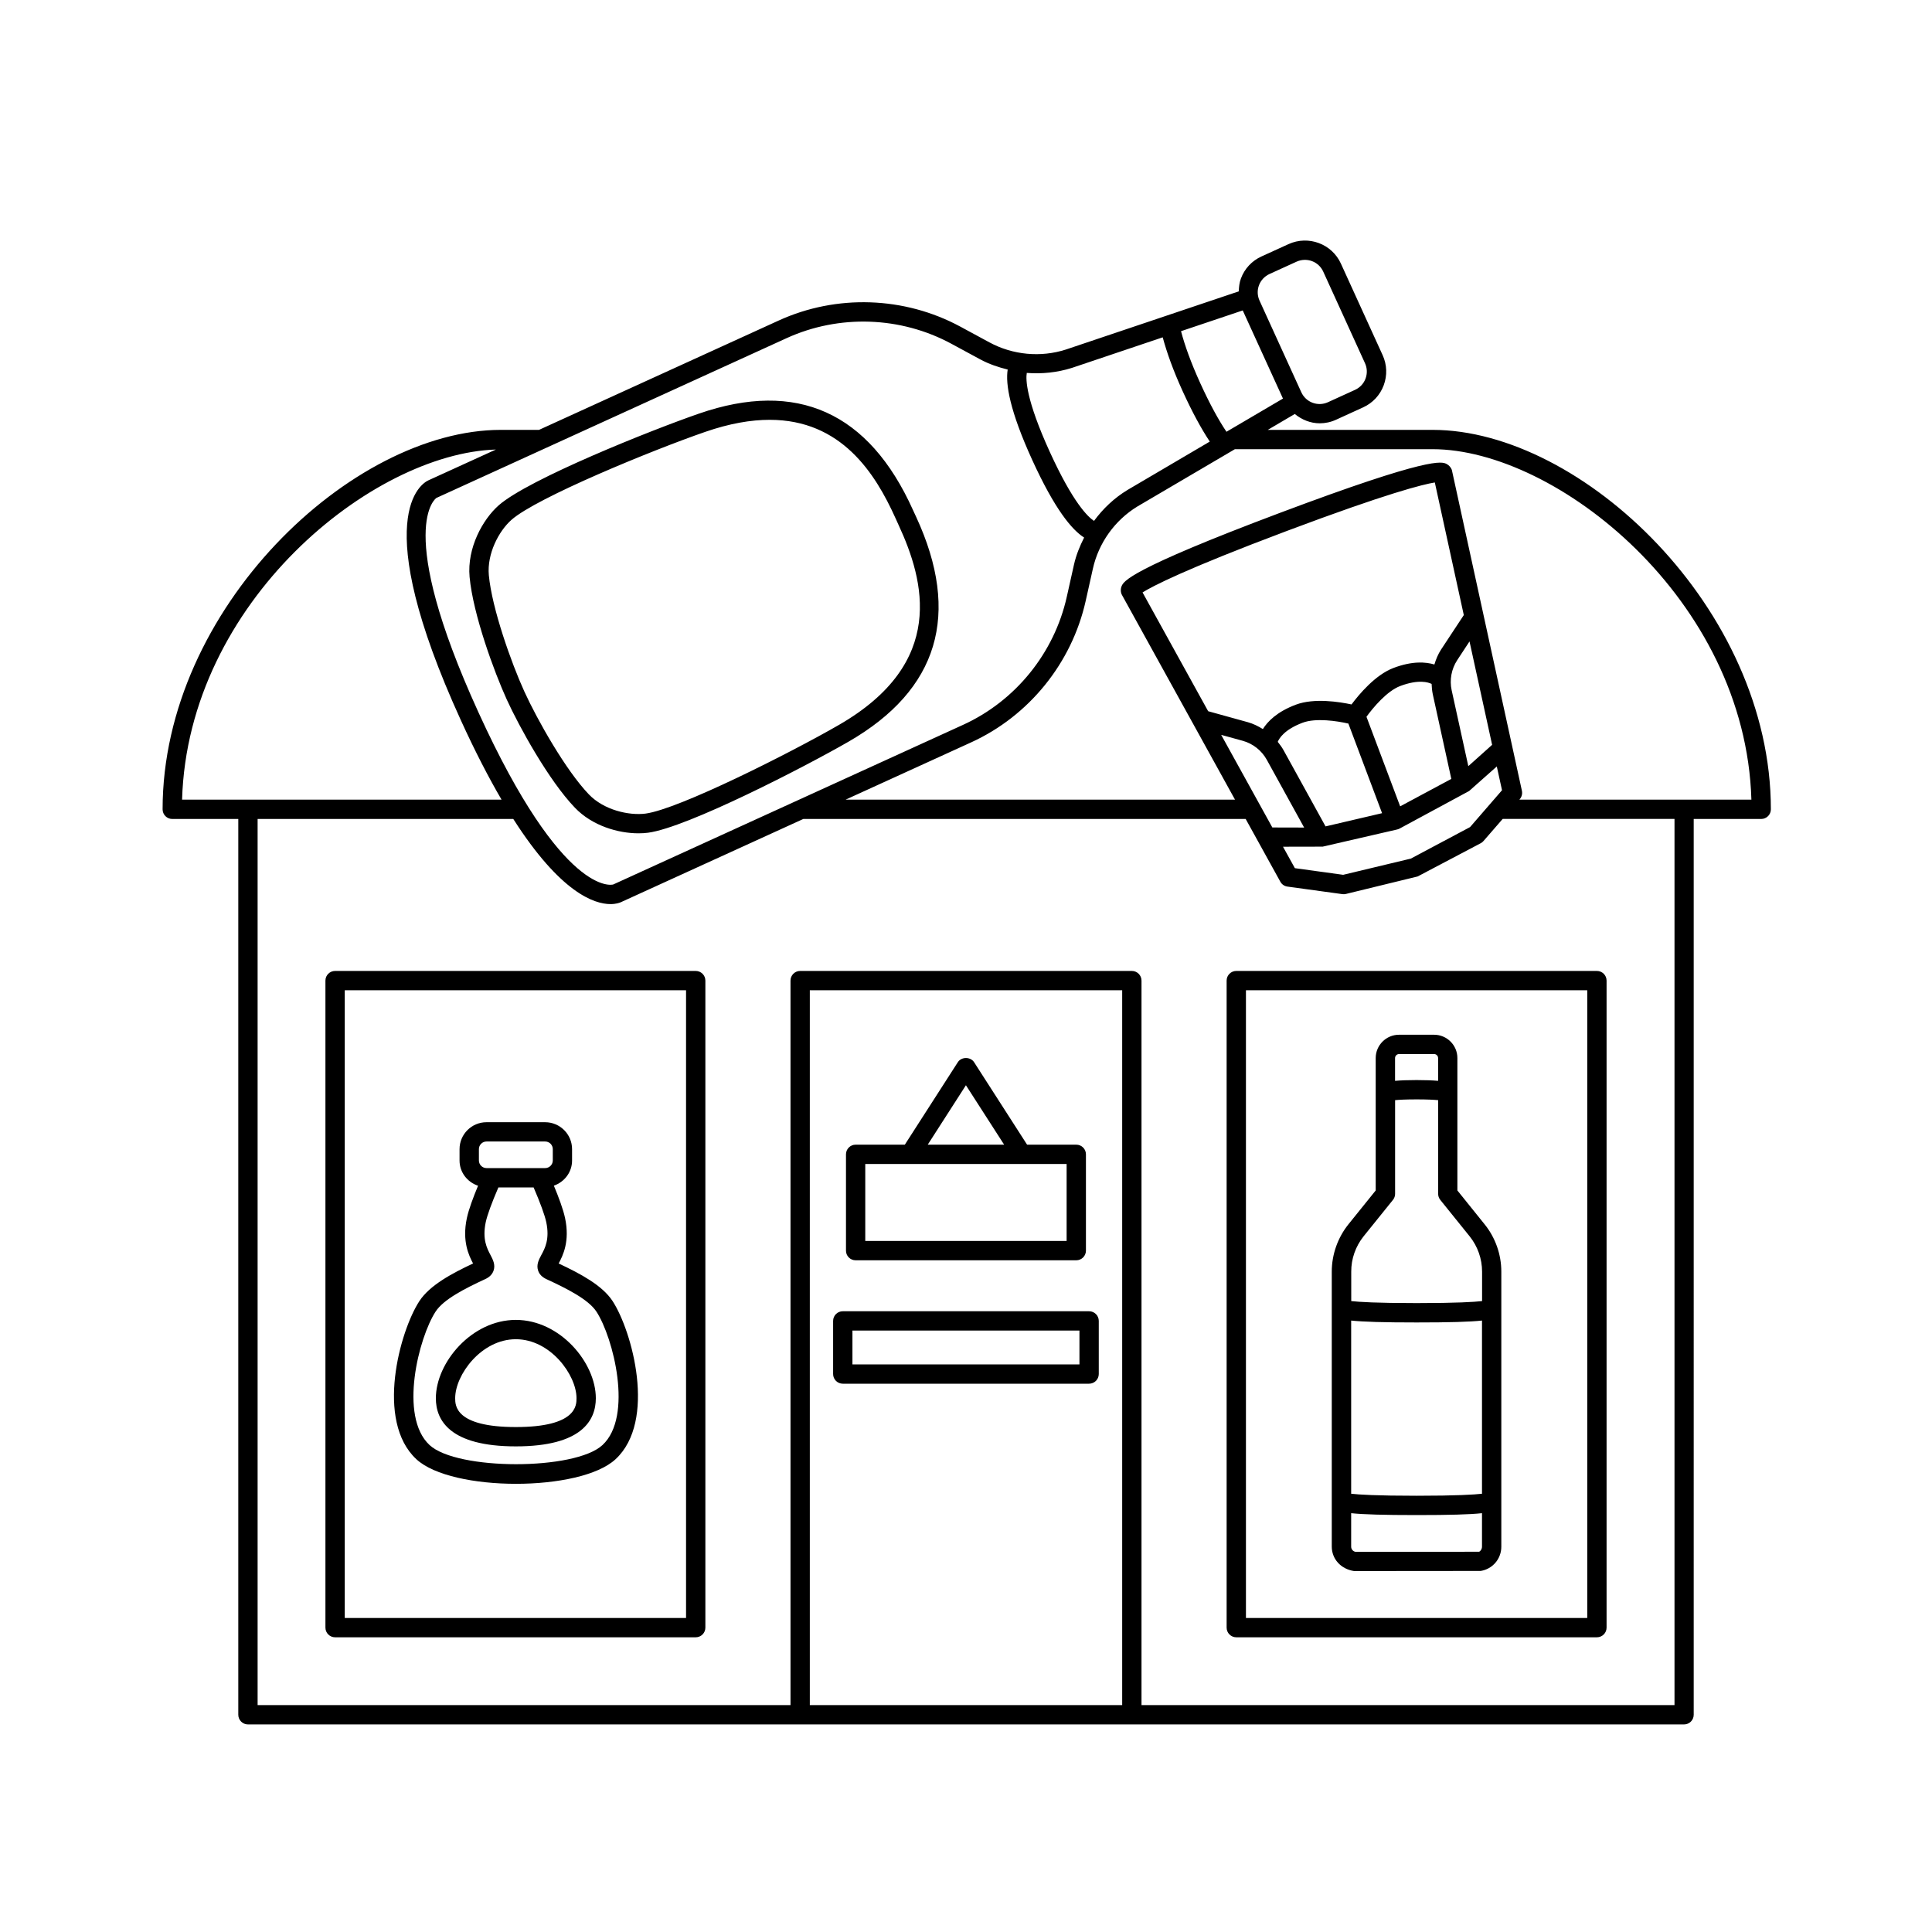 <svg height='100px' width='100px'  fill="#000000" xmlns="http://www.w3.org/2000/svg" xmlns:xlink="http://www.w3.org/1999/xlink" version="1.1" x="0px" y="0px" viewBox="0 0 50 50" style="enable-background:new 0 0 50 50;" xml:space="preserve"><path d="M21.811,35.81h6.375c0.138,0,0.25-0.112,0.25-0.25v-1.375c0-0.138-0.112-0.25-0.25-0.25h-6.375  c-0.138,0-0.25,0.112-0.25,0.25v1.375C21.561,35.698,21.673,35.81,21.811,35.81z   M22.061,34.435h5.875v0.875h-5.875V34.435z M22.143,32.616h5.711c0.138,0,0.25-0.112,0.25-0.25  v-2.492c0-0.138-0.112-0.25-0.25-0.25h-1.273l-1.372-2.135  c-0.092-0.143-0.328-0.143-0.42,0l-1.372,2.135h-1.273c-0.138,0-0.25,0.112-0.25,0.25  v2.492C21.893,32.504,22.005,32.616,22.143,32.616z M24.998,28.086l0.989,1.538  h-1.977L24.998,28.086z M22.393,30.124h5.211v1.992h-5.211V30.124z M18.005,25.128  H8.672c-0.138,0-0.25,0.112-0.25,0.25v16.745c0,0.138,0.112,0.25,0.25,0.25h9.333  c0.138,0,0.25-0.112,0.25-0.25V25.378C18.255,25.24,18.143,25.128,18.005,25.128z   M17.755,41.873H8.922V25.628h8.833V41.873z M31.995,25.128c-0.138,0-0.25,0.112-0.25,0.25  v16.745c0,0.138,0.112,0.25,0.25,0.25h9.333c0.138,0,0.25-0.112,0.25-0.25V25.378  c0-0.138-0.112-0.25-0.25-0.25H31.995z M41.078,41.873h-8.833V25.628h8.833V41.873z   M14.879,20.904c0.449,0.469,1.119,0.662,1.645,0.662  c0.087,0,0.169-0.005,0.247-0.015c1.017-0.134,4.083-1.719,5.19-2.357  c2.326-1.341,2.914-3.3,1.747-5.821l-0.04-0.086c0-0,0-0,0-0  l-0.04-0.087c-1.14-2.534-3.006-3.373-5.541-2.495  c-1.207,0.417-4.412,1.694-5.183,2.375c-0.41,0.363-0.82,1.098-0.751,1.852  c0.09,0.972,0.638,2.46,0.961,3.17C13.438,18.811,14.203,20.2,14.879,20.904z   M13.236,13.454c0.651-0.576,3.654-1.807,5.015-2.277  c0.63-0.218,1.183-0.312,1.668-0.312c1.855,0,2.732,1.383,3.254,2.54l0.081,0.179  c0.673,1.453,1.245,3.57-1.543,5.177c-1.248,0.72-4.146,2.182-5.006,2.295  c-0.435,0.055-1.079-0.094-1.465-0.497c-0.6-0.625-1.338-1.935-1.671-2.665  c-0.333-0.73-0.838-2.146-0.918-3.008C12.601,14.331,12.907,13.746,13.236,13.454  z M37.076,11.125h-4.266l0.699-0.411c0.183,0.15,0.408,0.241,0.645,0.241  c0.142,0,0.285-0.029,0.422-0.092l0.701-0.32c0.248-0.113,0.438-0.316,0.533-0.571  s0.086-0.533-0.027-0.78l-1.081-2.371c-0.233-0.511-0.841-0.736-1.353-0.504  l-0.702,0.32c-0.248,0.113-0.438,0.316-0.532,0.571  c-0.04,0.108-0.052,0.22-0.055,0.332l-4.475,1.506  c-0.653,0.21-1.375,0.141-1.978-0.185l-0.75-0.406  c-1.449-0.784-3.208-0.844-4.706-0.159L13.95,11.125h-0.988  c-3.858,0-8.754,4.624-8.754,9.82c0,0.138,0.112,0.25,0.25,0.25h1.709V44.378  c0,0.138,0.112,0.25,0.25,0.25h37.166c0.138,0,0.25-0.112,0.25-0.25V21.195h1.747  c0.138,0,0.25-0.112,0.25-0.25C45.83,15.749,40.935,11.125,37.076,11.125z M31.741,11.174  c-0.212-0.314-0.438-0.731-0.677-1.255c-0.246-0.541-0.402-0.98-0.499-1.348  l1.597-0.537l1.041,2.281L31.741,11.174z M32.582,7.383  c0.049-0.13,0.146-0.233,0.271-0.291l0.702-0.32  c0.265-0.119,0.572-0.003,0.69,0.257l1.081,2.371  c0.058,0.126,0.062,0.268,0.014,0.398c-0.048,0.13-0.145,0.233-0.271,0.291  l-0.701,0.32c-0.263,0.12-0.571,0.004-0.69-0.257v0l-1.081-2.371  C32.539,7.654,32.534,7.513,32.582,7.383z M27.741,9.521l2.35-0.791  c0.106,0.391,0.266,0.845,0.517,1.396c0.244,0.534,0.478,0.966,0.701,1.302  l-2.131,1.253c-0.341,0.207-0.632,0.482-0.865,0.8  c-0.155-0.101-0.542-0.466-1.144-1.785c-0.617-1.353-0.625-1.875-0.596-2.045  C26.963,9.681,27.361,9.641,27.741,9.521z M20.358,8.751  c1.357-0.619,2.95-0.564,4.261,0.144l0.75,0.406  c0.224,0.121,0.465,0.202,0.71,0.263c-0.06,0.374,0.052,1.062,0.635,2.34  c0.579,1.268,1.022,1.805,1.343,2.008c-0.113,0.223-0.208,0.456-0.263,0.703  l-0.186,0.832c-0.325,1.456-1.328,2.694-2.684,3.312l-9.053,4.131  c-0.014,0.006-1.291,0.363-3.489-4.455c-2.196-4.813-1.089-5.547-1.089-5.548  L20.358,8.751z M12.834,11.634l-1.747,0.797c-0.169,0.077-1.58,0.906,0.841,6.211  c0.372,0.815,0.723,1.49,1.052,2.053H4.712  C4.863,15.57,9.637,11.733,12.834,11.634z M29.042,44.128h-8.084v-18.5h8.084V44.128z   M43.333,44.128H29.542v-18.75c0-0.138-0.112-0.25-0.25-0.25h-8.584c-0.138,0-0.25,0.112-0.25,0.25  v18.75H6.667V21.195h6.617c1.219,1.909,2.094,2.203,2.516,2.203  c0.143,0,0.233-0.034,0.268-0.049l4.721-2.154h11.449l0.897,1.624  c0.038,0.069,0.106,0.116,0.185,0.126l1.421,0.195  c0.012,0.001,0.022,0.002,0.034,0.002c0.02,0,0.039-0.002,0.059-0.007  l1.854-0.452l1.634-0.861c0.027-0.015,0.053-0.034,0.072-0.058l0.496-0.571  h4.446V44.128z M38.872,20.451l-0.827,0.954l-1.534,0.816l-1.75,0.419l-1.25-0.172  l-0.307-0.555l1.027-0.002l1.927-0.444c0.022-0.005,0.043-0.013,0.062-0.023  l1.801-0.973l0.716-0.635L38.872,20.451z M37.05,17.7  c0.003,0.091,0.012,0.182,0.031,0.271l0.479,2.187l-1.324,0.71l-0.872-2.318  c0.174-0.24,0.531-0.667,0.876-0.797C36.715,17.575,36.964,17.657,37.05,17.7z   M34.896,18.726l0.872,2.319L34.305,21.387l-1.083-1.965  c-0.044-0.08-0.097-0.153-0.154-0.223c0.036-0.088,0.168-0.316,0.643-0.495  C34.053,18.575,34.605,18.659,34.896,18.726z M38,19.828l-0.431-1.964  c-0.059-0.267-0.006-0.551,0.144-0.78l0.318-0.484l0.585,2.676L38,19.828z   M37.295,16.81c-0.078,0.12-0.132,0.251-0.173,0.387  c-0.221-0.066-0.568-0.096-1.057,0.089c-0.473,0.178-0.898,0.69-1.088,0.945  c-0.309-0.067-0.969-0.172-1.441,0.006c-0.489,0.184-0.73,0.435-0.853,0.631  c-0.121-0.074-0.248-0.138-0.387-0.177l-1.029-0.285l-1.698-3.074  c0.259-0.162,1.092-0.597,3.721-1.586c2.628-0.988,3.541-1.211,3.843-1.26  l0.75,3.432L37.295,16.81z M32.163,19.172c0.264,0.073,0.49,0.252,0.622,0.492  l0.966,1.753l-0.823-0.002l-1.324-2.397L32.163,19.172z M39.321,20.695l0.01-0.012  c0.052-0.06,0.072-0.14,0.056-0.217l-1.812-8.298  c-0.02-0.066-0.074-0.128-0.136-0.16c-0.124-0.062-0.409-0.204-4.325,1.269  c-3.914,1.472-4.036,1.77-4.088,1.896c-0.029,0.07-0.026,0.159,0.011,0.226  l2.925,5.296H21.884l3.248-1.482c1.498-0.683,2.605-2.051,2.965-3.659  l0.186-0.833c0.148-0.669,0.569-1.257,1.152-1.613L31.959,11.625h5.117  c3.195,0,8.097,3.877,8.25,9.07H39.321z M35.043,40.659l3.277-0.003  c0.31-0.05,0.534-0.314,0.534-0.627V32.91c0-0.444-0.153-0.88-0.433-1.226  l-0.704-0.875v-3.427c0-0.333-0.271-0.603-0.603-0.603h-0.907  c-0.333,0-0.604,0.271-0.604,0.603v3.427l-0.705,0.875  c-0.278,0.347-0.432,0.783-0.432,1.226v7.118  C34.468,40.341,34.693,40.605,35.043,40.659z M38.28,40.159l-3.197,0.003  c-0.066-0.011-0.115-0.067-0.115-0.134v-0.867  c0.318,0.033,0.834,0.049,1.693,0.049s1.375-0.015,1.693-0.049v0.867  C38.354,40.095,38.307,40.151,38.28,40.159z M36.661,34.225  c0.86,0,1.375-0.015,1.693-0.049v4.482c-0.196,0.022-0.649,0.052-1.693,0.052  s-1.497-0.03-1.693-0.052v-4.482C35.286,34.209,35.801,34.225,36.661,34.225z   M36.208,27.279h0.907c0.057,0,0.103,0.046,0.103,0.103v0.59  c-0.152-0.013-0.327-0.02-0.557-0.02s-0.405,0.007-0.557,0.02v-0.59  C36.104,27.325,36.151,27.279,36.208,27.279z M35.289,31.997l0.76-0.943  c0.036-0.044,0.056-0.1,0.056-0.157v-2.425  c0.1-0.01,0.269-0.02,0.557-0.02s0.456,0.01,0.557,0.02v2.425  c0,0.057,0.02,0.112,0.056,0.157l0.76,0.943  c0.207,0.258,0.321,0.582,0.321,0.913v0.762  c-0.196,0.022-0.649,0.052-1.693,0.052s-1.497-0.03-1.693-0.052V32.91  C34.968,32.58,35.082,32.256,35.289,31.997z M13.354,38.401  c1.06,0,2.119-0.212,2.577-0.637c1.067-0.99,0.429-3.318-0.079-4.095  c-0.266-0.404-0.823-0.702-1.394-0.97c0.109-0.203,0.294-0.571,0.166-1.174  c-0.048-0.228-0.168-0.547-0.29-0.84c0.272-0.095,0.471-0.347,0.471-0.651  v-0.294c0-0.384-0.312-0.697-0.697-0.697h-1.518c-0.385,0-0.697,0.313-0.697,0.697  v0.294c0,0.307,0.203,0.56,0.479,0.653c-0.122,0.293-0.242,0.611-0.29,0.839  c-0.128,0.603,0.055,0.97,0.161,1.173c-0.544,0.255-1.12,0.562-1.388,0.971  c-0.508,0.775-1.148,3.104-0.079,4.095C11.234,38.189,12.294,38.401,13.354,38.401z   M12.394,29.739c0-0.109,0.089-0.197,0.197-0.197h1.518  c0.108,0,0.197,0.088,0.197,0.197v0.294c0,0.109-0.089,0.197-0.197,0.197h-1.518  c-0.108,0-0.197-0.088-0.197-0.197V29.739z M11.274,33.943  c0.203-0.311,0.738-0.588,1.286-0.841c0.109-0.05,0.182-0.125,0.214-0.22  c0.052-0.152-0.019-0.285-0.08-0.402c-0.091-0.173-0.216-0.41-0.123-0.851  c0.04-0.186,0.157-0.504,0.327-0.898h0.912  c0.17,0.394,0.287,0.712,0.327,0.898c0.093,0.441-0.034,0.678-0.128,0.851  c-0.062,0.117-0.134,0.249-0.083,0.402c0.031,0.096,0.104,0.17,0.213,0.221  c0.517,0.239,1.085,0.521,1.296,0.841c0.435,0.666,0.958,2.712,0.157,3.454  c-0.71,0.661-3.763,0.66-4.475,0C10.315,36.654,10.839,34.608,11.274,33.943  z M13.35,37.432c1.711,0,2.07-0.677,2.07-1.246  c0-0.918-0.924-2.027-2.07-2.027s-2.07,1.109-2.07,2.027  C11.279,36.754,11.639,37.432,13.35,37.432z M13.35,34.659  c0.896,0,1.57,0.926,1.57,1.527c0,0.185,0,0.746-1.57,0.746  s-1.57-0.561-1.57-0.746C11.779,35.585,12.453,34.659,13.35,34.659z"></path></svg>